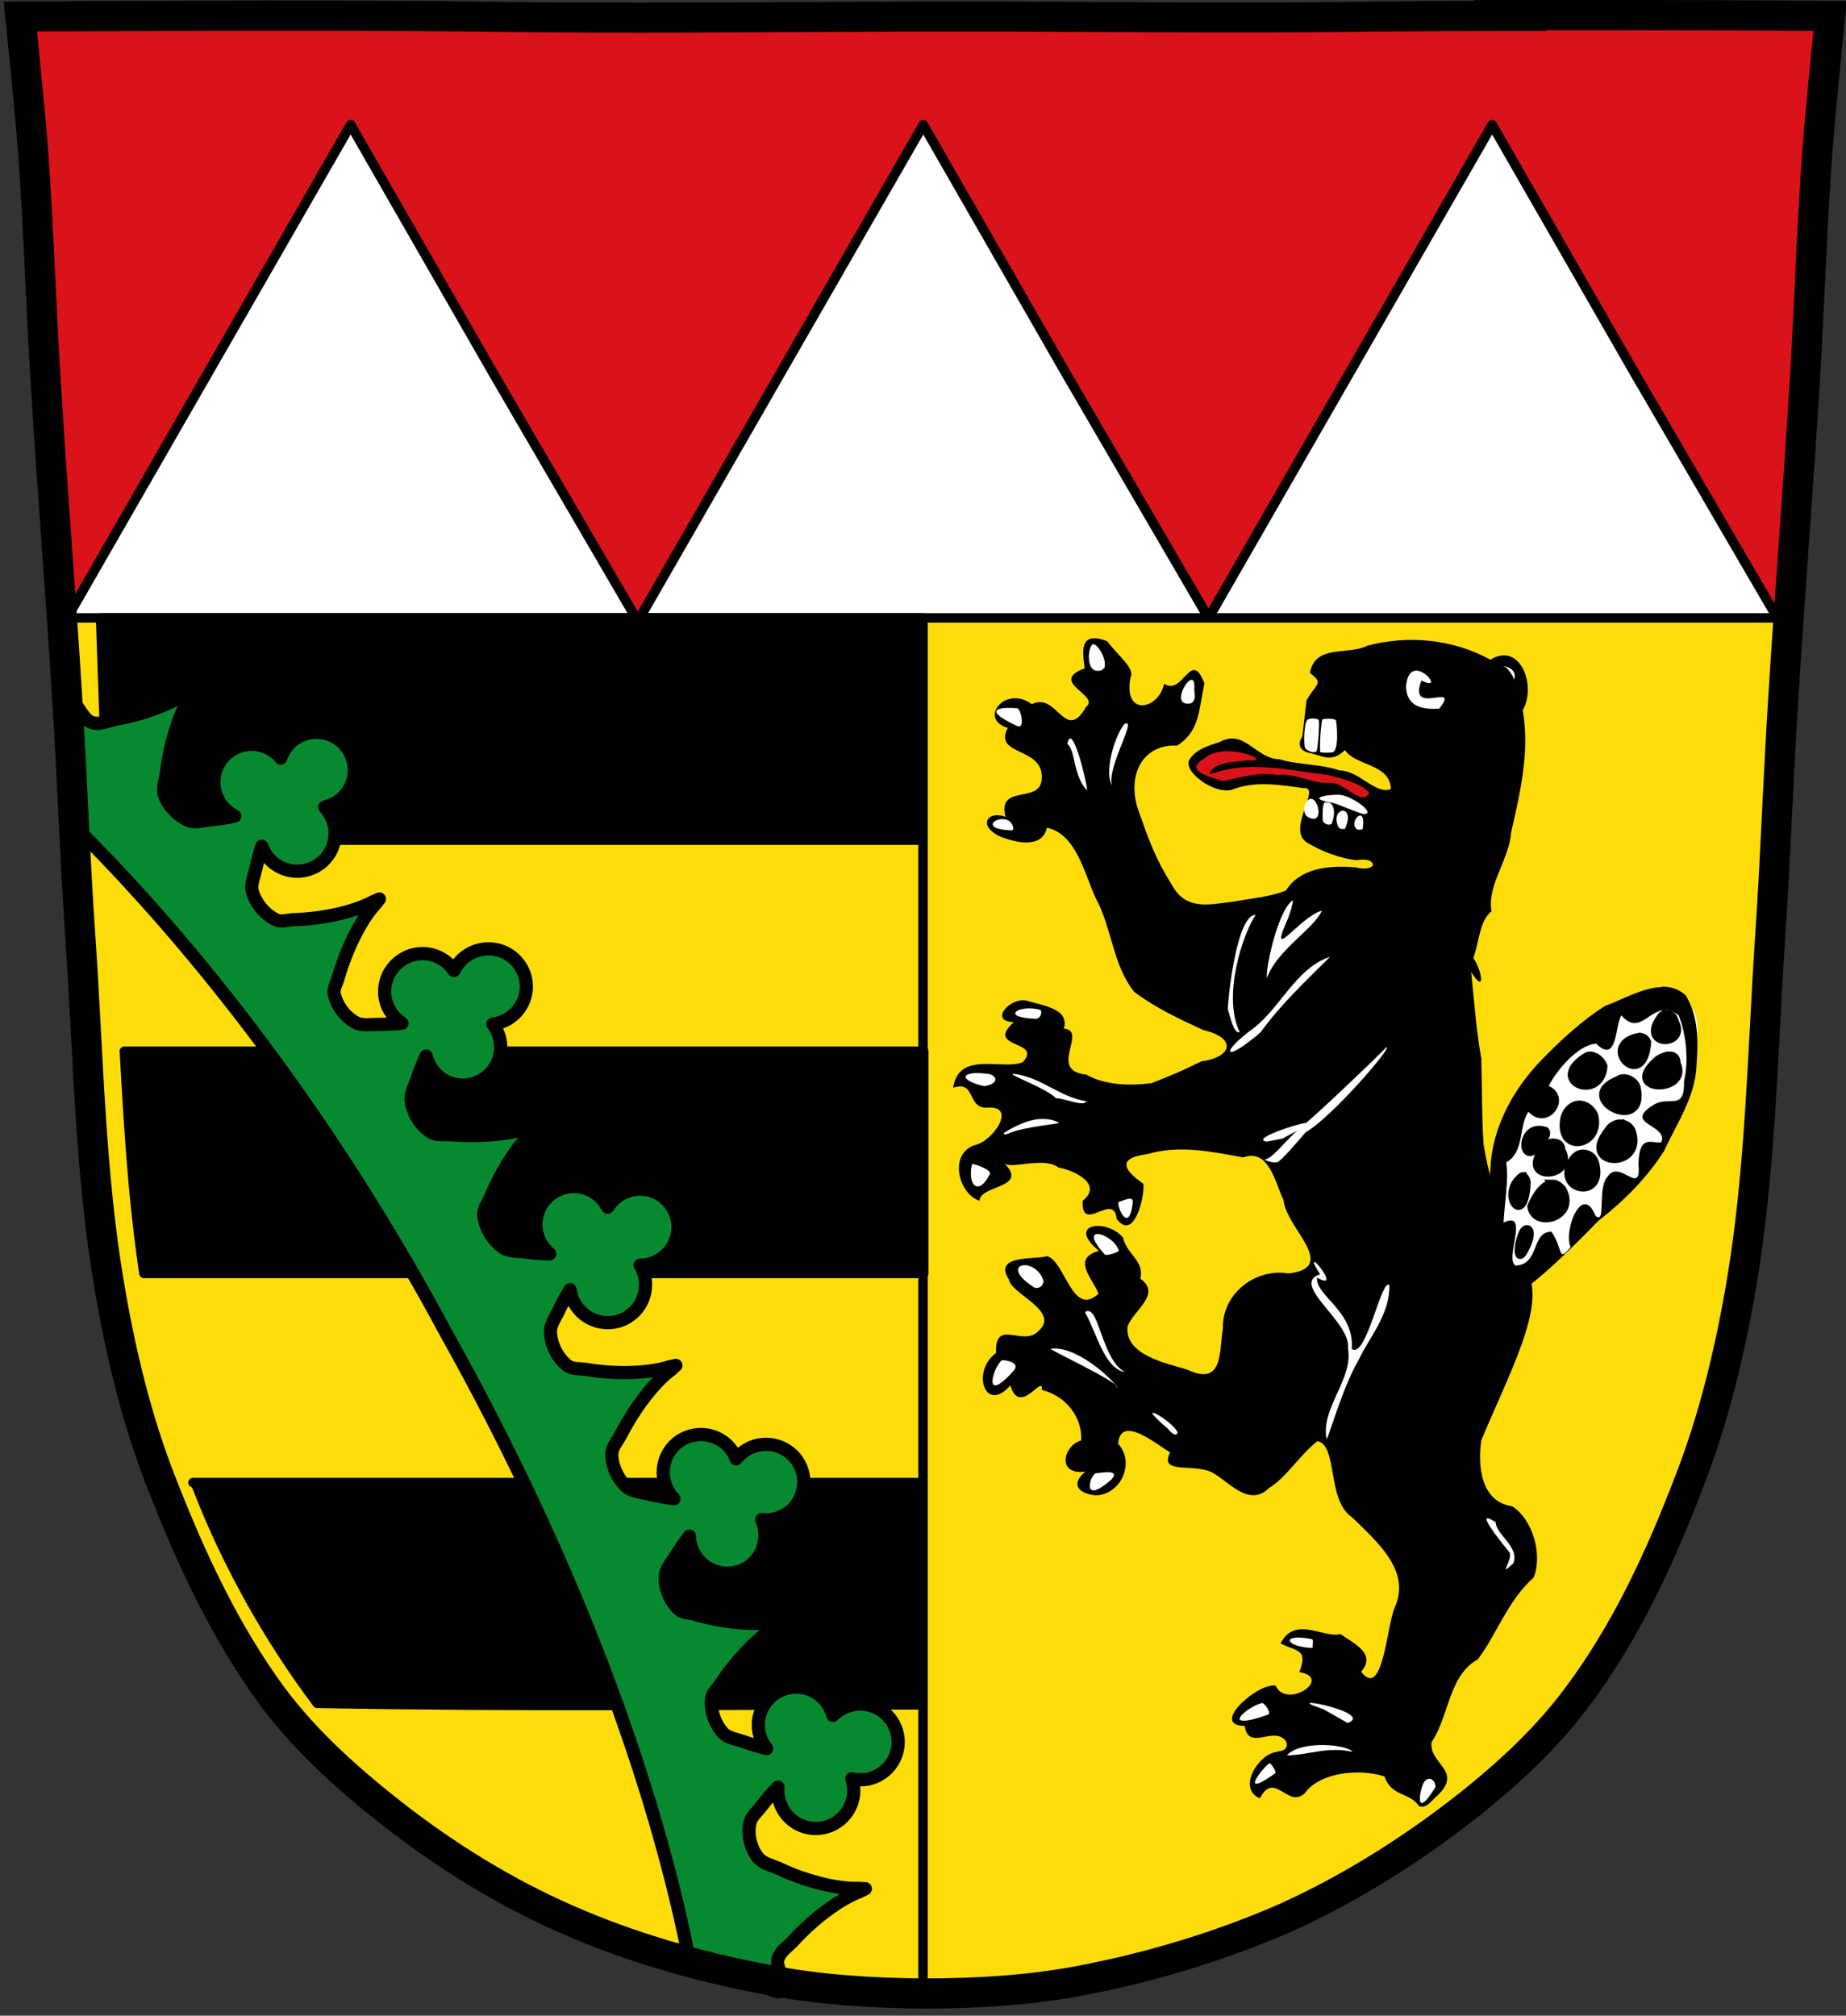 <?xml version="1.0" encoding="UTF-8" standalone="no"?>
<svg xmlns="http://www.w3.org/2000/svg" xmlns:xlink="http://www.w3.org/1999/xlink" viewBox="0 0 490 535" width="490" height="535">
 <rect x="0" y="0" width="490" height="535" fill="#333333" stroke="none"/>
 <defs>
  <path id="0" d="m-716 238l-46 26.6-46 26.6v-53-53l46 26.6z" fill="#fff" stroke="#000" stroke-linejoin="round" stroke-linecap="round" stroke-width="1.8"/>
 </defs>
 <path d="m401 4.2c-13.2 0-25.6.1-35.6.2-39.8.6-79-.1-118 0-1.3 0-2.7 0-4 0-39 .1-78 .6-118 0-39.8-.6-120 0-120 0 0 0 2.5 24 3.4 36 1.5 20.8 2.1 41.7 3.4 62 1.7 28 4 56 5.7 84 1.3 20.8 2 41.7 3.4 62 2.2 31.5 2.5 63 7.9 94 3 17.4 7.2 34.7 13.6 51 7.7 19.8 16.8 39.6 29.6 57 9.2 12.3 20.9 22.6 33 32 13.9 10.7 29 20 45 27 17 7.5 35 12.6 53 16 13.7 2.7 27.8 3.6 41.8 3.7 13.9 0 27.9-.8 41.6-3.4 18.3-3.5 36.5-8.9 54-16.5 16-7.2 31-16.4 45-27 12.2-9.3 23.9-19.7 33-32 12.7-17 21.9-36.8 29.6-57 6.4-16.4 10.6-33.8 13.6-51 5.4-31 5.8-62.8 7.9-94 1.4-20.8 2.1-41.7 3.4-62 1.7-28 4-56 5.7-84 1.3-20.8 1.9-41.7 3.4-62 .9-12.1 3.4-36 3.4-36 0 0-45-.3-85-.2" fill="#da121a"/>
 <use height="535" width="490" xlink:href="#0" transform="matrix(1.235.716-.713 1.24 1375 382)"/>
 <use height="535" width="490" xlink:href="#0" transform="matrix(1.235.716-.713 1.24 1223 382)"/>
 <use height="535" width="490" xlink:href="#0" transform="matrix(1.235.716-.713 1.24 1526 382)"/>
 <path d="m15.4 164c.5 7.7 1.1 15.3 1.5 23 1.3 20.8 2 41.7 3.4 62 2.2 31.5 2.5 63 7.9 94 3 17.4 7.2 34.7 13.6 51 7.7 19.8 16.8 39.6 29.6 56.6 9.2 12.3 20.9 22.6 33 32 13.9 10.7 29 20 45 27 17 7.5 35 12.6 53 16 13.7 2.7 27.8 3.6 41.8 3.7 13.9 0 27.9-.8 41.6-3.4 18.3-3.5 36.5-8.9 54-16.5 16-7.2 31-16.4 45-27 12.2-9.3 23.9-19.7 33-32 12.7-17 21.9-36.8 29.6-57 6.4-16.4 10.6-33.8 13.6-51 5.4-31 5.7-62.8 7.9-94 1.4-20.8 2.1-41.7 3.4-62 .5-7.6 1-15.3 1.5-22.9h-459" fill="#fcdd09"/>
 <g stroke="#000">
  <g stroke-linejoin="round" stroke-linecap="round">
   <g stroke-width="2.5">
    <path d="m52 394c.2.5.4 1 .6 1.5 7.7 19.8 18.8 39.6 31.6 56.6 54 1 106 .4 160 .4v-59h-193z"/>
    <path d="m33 279c1.1 19.6 2.2 39 5.2 59h207v-59h-212z"/>
    <path d="m26.7 164h218v59h-216z"/>
   </g>
   <path d="m52.6 182l-1.5.9c-4.5 3.5-12.5 6.6-20.3 8-2.4.5-4.3 1.5-6.3.9-3.2-.9-4.7-8-7.7-6.5-.6.3.1 1.4.1 2.1.6 10.2 1.1 20.4 1.6 30.6 34 33.4 70 80 100 136 33.6 60 55.8 120 65 169 6.3 1.6 12.7 3.1 19 4.3 1.7.3 4 2.2 5.2.9 2-1.9-2-5.5-1.2-8.2.6-2.1 2.4-3.1 4.1-4.9 5.3-5.8 12.2-11 17.5-13l1.6-.8-1.8-.1c-5.7.2-14-1.9-21-5.2-2.2-1-4.3-1.3-5.7-3-1.9-2.4-2.8-5.9-2.2-8.9.3-1.9 1.9-3.1 3.2-4.8 1.3-1.7 2.7-3.4 4.3-5-.1 1.2 0 2.5.4 3.8 1.6 5.3 7.1 8.4 12.5 6.8 5.3-1.6 8.4-7.1 6.8-12.5 0-.1-.1-.2-.1-.3 1.6.4 3.4.4 5.1-.1 5.3-1.6 8.4-7.1 6.8-12.5-1.6-5.3-7.1-8.4-12.5-6.8-1.7.5-3.2 1.4-4.4 2.6 0-.1-.1-.2-.1-.3-1.6-5.3-7.1-8.4-12.5-6.8-5.3 1.6-8.4 7.1-6.8 12.5.4 1.3 1 2.4 1.8 3.4-2.1-.5-4.3-1.2-6.3-1.9-2-.7-4-.9-5.3-2.3-2.2-2.4-3.4-6-3-9.1.2-1.5 1.5-2.5 2.4-3.9 4.4-6.6 10.4-12.8 15.3-15.6l1.4-1-1.8.1c-5.6 1.1-14 .3-21.7-1.9-1.6-.5-3.2-.3-4.4-1.4-2.3-2.2-3.7-5.7-3.5-8.8.1-1.9 1.5-3.3 2.7-5.2 1.1-1.9 2.4-3.7 3.7-5.4 0 1.2.3 2.5.8 3.7 2.1 5.1 8 7.5 13.1 5.4 5.1-2.1 7.5-8 5.4-13.2 0-.1-.1-.2-.1-.3 1.7.2 3.4 0 5-.7 5.1-2.1 7.5-8 5.4-13.1-2.1-5.1-8-7.5-13.1-5.4-1.6.7-3 1.7-4.1 3.1 0-.1-.1-.2-.1-.3-2.1-5.1-8-7.5-13.1-5.4-5.1 2.1-7.5 8-5.4 13.1.5 1.2 1.2 2.3 2.1 3.2-2.2-.3-4.4-.7-6.5-1.2-2.3-.6-4.4-.6-6-1.9-2.4-2.1-4-5.5-4-8.7 0-1.9 1.4-3.3 2.4-5.2 3.6-7 8.8-13.9 13.3-17.2l1.3-1.2-1.8.4c-5.4 1.7-14 2-21.8.7-1.9-.3-3.7 0-5.1-1-2.7-2-4.4-5.5-4.6-8.8-.1-2 1.1-3.6 2.1-5.6.9-2 2-3.9 3.1-5.8.2 1.2.5 2.5 1.2 3.6 2.7 4.8 8.8 6.6 13.7 3.9 4.8-2.7 6.6-8.8 3.9-13.7-.1-.1-.1-.2-.2-.3 1.7 0 3.4-.4 4.9-1.3 4.8-2.7 6.6-8.8 3.9-13.7-2.7-4.9-8.8-6.6-13.7-3.9-1.6.9-2.8 2.1-3.7 3.5 0-.1-.1-.2-.2-.3-2.7-4.9-8.8-6.6-13.7-3.9-4.8 2.7-6.6 8.8-3.9 13.7.6 1.1 1.5 2.1 2.4 2.9-2.2 0-4.4-.2-6.5-.5-2.2-.3-4.3 0-5.9-1.2-2.7-1.9-4.8-5.3-5.1-8.6-.1-1.7 1.1-3.1 1.8-4.8 3.1-7.3 7.7-14.4 12-18l1.2-1.3-1.7.5c-5.3 2.1-13.8 2.9-21.7 2.3-2.1-.2-4 .3-5.6-.7-2.7-1.7-4.7-4.9-5.2-8-.4-2.1.7-3.8 1.5-6.1.7-2.1 1.5-4.1 2.4-6.1.3 1.2.8 2.4 1.6 3.5 3.2 4.5 9.5 5.6 14 2.3 4.5-3.2 5.6-9.5 2.3-14-.1-.1-.2-.2-.2-.3 1.7-.2 3.3-.8 4.7-1.8 4.5-3.2 5.6-9.5 2.3-14-3.2-4.5-9.5-5.5-14-2.3-1.5 1-2.5 2.4-3.3 3.9-.1-.1-.1-.2-.2-.3-3.2-4.5-9.5-5.6-14-2.3-4.5 3.2-5.6 9.5-2.3 14 .8 1.1 1.7 2 2.7 2.6-2.2.2-4.4.3-6.5.3-2.2 0-4.1.4-5.8-.5-2.8-1.5-5-4.5-5.7-7.6-.3-1.5.7-2.8 1.1-4.4 2.2-7.6 6-15.3 9.8-19.4l1.1-1.4-1.6.7c-5 2.7-13.4 4.6-21.3 4.8-1.7.1-3.2.7-4.6 0-2.9-1.4-5.3-4.3-6.2-7.4-.5-1.8.3-3.6.8-5.7.5-2.1 1-4.3 1.7-6.4.4 1.2 1.1 2.3 1.9 3.3 3.7 4.1 10 4.5 14.2.8 4.1-3.7 4.5-10 .8-14.2-.1-.1-.1-.2-.2-.3 1.6-.4 3.2-1.1 4.5-2.3 4.1-3.7 4.5-10 .8-14.2-3.7-4.1-10-4.5-14.2-.8-1.3 1.2-2.2 2.7-2.8 4.3-.1-.1-.1-.2-.2-.3-3.7-4.1-10-4.5-14.2-.8-4.1 3.7-4.5 10-.8 14.2.9 1 1.9 1.7 3 2.3-2.1.5-4.3.8-6.5 1-2.1.2-4 .9-5.7.2-2.8-1.2-5.3-3.7-6.4-6.6-.7-2 .2-4 .5-6.4 1-7.8 3.6-16 6.7-20.7z" fill="#078930" stroke-width="3.5"/>
  </g>
  <path d="m401 4.2c-13.2 0-25.6.1-35.6.2-39.8.6-79-.1-118 0-1.3 0-2.7 0-4 0-39 .1-78 .6-118 0-39.8-.6-120 0-120 0 0 0 2.5 24 3.4 36 1.5 20.8 2.1 41.7 3.4 62 1.7 28 4 56 5.7 84 1.3 20.8 2 41.7 3.4 62 2.2 31.5 2.5 63 7.9 94 3 17.4 7.2 34.7 13.6 51 7.7 19.8 16.8 39.6 29.6 57 9.2 12.3 20.9 22.6 33 32 13.9 10.7 29 20 45 27 17 7.5 35 12.6 53 16 13.7 2.7 27.8 3.6 41.8 3.7 13.9 0 27.9-.8 41.6-3.4 18.3-3.5 36.5-8.9 54-16.5 16-7.2 31-16.4 45-27 12.2-9.3 23.9-19.7 33-32 12.7-17 21.9-36.8 29.6-57 6.4-16.4 10.6-33.8 13.6-51 5.4-31 5.8-62.8 7.9-94 1.4-20.8 2.1-41.7 3.4-62 1.7-28 4-56 5.7-84 1.3-20.8 1.9-41.7 3.4-62 .9-12.1 3.4-36 3.4-36 0 0-45-.3-85-.2z" fill="none" stroke-width="8"/>
  <g fill="#fcdd09" stroke-width="2.5">
   <path d="m474 164h-458"/>
   <path d="m245 529v-365"/>
  </g>
 </g>
 <path d="m400 331c-5.1-55 27.7-67 42.5-66.9l7.2 4.2c5.2 12.8-12.9 52-44 69z" fill="#fff"/>
 <g fill="#da121a">
  <path d="m449 270c-1.6 1.1-.1-1.5 0 0"/>
  <path d="m348 208c.6-.9.7-.5 0 0"/>
 </g>
 <path d="m339 465c-4.8.3-10.8 9.7-4.6 12.3 4-7.5 7.3 2.8 11.9-1.3 4-5.6 14.4-6.7 21.2-4.5 1.8 5.4 6.6 4.1 9.2 7.9 2 .7 3.4-1.6 4.7-2.7 7.2-6.7-2.2-8.5-1.4-14.3 4.7-7 4.5-17.7 12.3-22 5-6.7 8-15.7 14.8-21.7 2.4-6-.2-15.4-5.7-18.9-8.4-1.2-9.2-10.9-8.2-17.5 6.8-16.6 17.4-35.7 12.2-44.7-2.6-3.6-4.1-8.1-5.5-12.2-3-6.9-4.8-14.2-6.1-21.6-.5-7.7-.4-15-.6-22.8-1.4-7.8-1.9-15.6-2.7-23 3.8 6.1 3-.2.6-3.7 1.6-4.8 1.7-10 4.8-12.4-1.2-7.1 4.7-13.7 5.2-20.9 2.4-10.5 5-21.5 3.1-32.5 3.7-6.4-.6-18.3-8.6-13.4-9.9-5.5-22-6.6-32.7-3.7-5.1 2.6-13.8-.5-15.2 7.2 3.8 2.9 1.7 2.7-.9 7.3l-1.1 9.5c-.9 1.4-1.3 3.3 1.2 4.3 4 .7 6.3 3 10.1-.6 2.9 4.3 11.9 3.5 12.2 10.3-4 1.7-8.4-4.9-13.6-4.9-5.2-1.8-11.5-1.5-16-3-6.2 0-9.4-8.3-15.9-4.5-3.1.9-6 1.9-7.7 4.2-2.8 3.2 6.3 9.8 11 8.4 6.2-2.4 12.7-1.3 19-.4 5.1-.6-5 11.3 1.2 14.6 3.7 2.2 8.9 4.2 13 4.5 5.5-1 5.9 3.4-.5 1.9-6.5-.5-14.4-.1-18.4 6.2-4.5 1.7-9 2-13.8 2.9-6.8.8-12.8 2.5-16.6-4.7-4.3-6.9-6-11.8-8.8-19.7-3.1-9.4 1.4-17.5 10.4-17 5.9-3.9 5.6-8.9 7.2-16.5-3.6-9.5-5.6 3.4-10.7.1-1.5 7-11 8.8-8.9-1.8 1.3-2.2-3.8-6.2-6.2-9.5-1.5-.6-2.6-.8-3.5-.8-3.9.1-2.8 4.9-2.5 8-9.8 3.6 4.3 7.2.4 10.2-5.6 9.8-7.7-4.1-14.4-.7-7.1-5.2-14.3 4-6.4 6.3-4 7.7 9.9 4.8 9 13.8-.6 6.4-11.8 1-9.6 9.8-4.6-1.8-7.7 2.3-1.3 5.3 4.2 1.6 11 3.2 12.3-2.4 7.7 1.6 9.9 12 12.9 18.6 4.4 8 4.5 17.8 10.3 25 5.6 4.2 12 7.2 18.3 10.1 9 2.1 7.7 7.2-.5 8.3-4.4 2.2-8.8 4.1-13.3 5.8-5.4.7-12.3.6-17.3-2.3-10.3-1 .6-11.6-5.9-12.2 1.5-5.3-5.4-6-9.8-7.4-4.4-1.1-10.3 5.5-3.5 5.7-7.9 7.1 7.8 4.7 2.4 10.6-5.2 2.3-17-3.2-18.5 6.8 6.1-2 3.6 5.3 8.8 5.3 8.6-.8 1.6 9.2-3.3 10-6.8 2.6-3.9 13 1.5 14.7.1-4.2 13.2-3.3 6.6-9.9 2 1.6 10.4-1.9 14.4 1.1 4.1.7 11.9 4.4 6.4 8.8-.5 9.1 8.3-2.6 9 4.8 4.6 6.2 7.5-5.9 7.1-9.3-5.6-3.9-6.8-6.9 1.2-7.9 8.4-2.5 16.9-.6 25.3.9 6.9-2.5 8.5 6.9 10.7 11.3.5 7.3 15 17.9 1.3 19.5-8.8-1.5-17.6 5.4-17.4 14.5-1 6.7 0 15.5-9.5 11-5.7-1.7-16.6-3.9-15.8-11.4 1.4-4.2 9.2-8.6 3.4-12.7 1.1-4.8-3.5-6.3-4.6-10.9-4.3-5.2-15.3-3.8-6.4 3.5-7.5 2.1-1.5 7.5-.1 11.4-7 6.3-8.7-8.3-13.6-10-3.3 1-14.5-.5-10.2 6.2.5 3.8 13.9 8.5 7.8 13.7-4 4.3-11.6-3.6-11.2 5.8-6.7 4.9-2.9 16.3 3.8 8.6 2.4 8.5 8.9-3.3 8.3 1.2 6.2 1.5 10.8 7 10.5 13.4-4.6 1.2-6.8 9.3 1.1 8.3-3.9 3.2-2.1 5.8 2.8 6.3 6.6-.2 10.5-8.6 5.9-13.7.6-7.9 10.1.1 13.8 2.3-3.2 6.2 7 2.5 11.8 5.7 4.4 2.7 9.3 8.7 14.4 3.8 4.9-3.1 7.8-8.4 12.9-12.5 5.5 1.1 2.4 15.9 9.3 20.3 6.3 6.3 15.7 14 11.2 23.9-2.1 4.7-3.1 24.6-8.9 17 4.3-4.9-2.4-7.7-5.5-10-4.6 1.2-12-5-15.9 2.5 4.3 2.2 7.4 1.4 5 7.6 9.1 1.6-3.4 10-6.3 3.6-4.6-.9-17.7 10.6-8.2 10.7 1 6.9 7.8-.3 11 4.1.5 1.4 0 2.5-2.4 2.7"/>
 <g fill="#fff">
  <path d="m359 465c-6.3-1.6-12 .9-17.4.9 3.5-4 16-3 17.4-.9"/>
  <path d="m290 171c1.1-.4 3.8 3.6 3.2 6.2l-.8.7c-4.5 1.4-3.6-6.4-2.4-6.8"/>
  <path d="m399 177c0-.6 4.2.7 2.8 3.5.4-.4-2.1-4.2-2.8-3.5"/>
  <path d="m376 178c2.9.1 6.3 5.2 1.3 2.6-3.8 9.9 10.7 0 4.7 7.5-4 .2-8.6-.2-8.8-5.9.3-3.2 1.5-4.2 2.8-4.2"/>
  <path d="m317 183c0 .6 1 4.3-2.3 3.7-3.9-.7 2.9-10.9 2.3-3.7"/>
  <path d="m270 188c1 .1 2.2 5.7 0 4.7-11-5.1-2.6-5 0-4.7"/>
  <path d="m299 192c2.2-.3-5.3 12.2-3.8 16.4-2-2.8.1-12 3.2-16.2.2-.1.4-.2.6-.2"/>
  <path d="m351 191c.2-.3 3.3-.4 3.6.2.2.3 1 8.3-1 8.5-.7.1-3.2.2-3.2-.2-.1-3.9.4-8.2.6-8.5"/>
  <path d="m284 196c1.5-.3 4.2 10.5 4.6 13.8-3.8-3.7-3.1-10.9-5.3-12.3.2-.9.4-1.4.7-1.5"/>
  <path d="m356 211c3.4.6 9.3 5 6 5.1-2.3-.6-7-2.8-8.3-3-8.3-1.5.5-2.4 2.3-2.1"/>
  <path d="m348 212c1.9.1 3.1 5.6.5 5.3-3.9-.5-2.1-5.4-.5-5.3"/>
  <path d="m352 213c1.8-.4 2.8 2.1 1.5 5.6-.8.7-2.4-.1-2.4-.9-.2-5.2.6-4.7.9-4.8"/>
  <path d="m357 220c-1.6.1-1.3-.2-1.7-.4-2.5-5.5 4.8-6.4 1.7.4"/>
  <path d="m268 218c.6.4 1.7 2.5.3 2.4-9-.4-3.1-4.5-.3-2.4"/>
  <path d="m360 220c.6.3.5.3 1.7.1 1.1-6.9-3.7-2.3-1.7-.1"/>
  <path d="m343 239c0 0 0 0 .1 0 .2.1 0 1.3-1.1 4.5-5.9 13.2 3-.3 8.9-1.8-2.4 5.1-12 10.5-14.6 17.9-.5-2.2 2.9-18 6.8-20.6"/>
  <path d="m353 254c-5.9 5.9-13 12.5-18.4 20-9.9 8.5-10.9 5.5-2-1 7.1-5.3 11.4-16 20.3-19"/>
  <path d="m329 274c-1.6.3-2.5-4.4-3.1-6.2.2-4.3 2.5-25 7.4-25-3.5 5.3-8.8 21.5-4.3 31"/>
  <path d="m276 268c.8.1.4 2.5-1.2 2.4-9.7-.4-4.2-3.9 1.2-2.4"/>
  <path d="m262 285c2 0 4.1 2.5-.8 3.3-7.4-1.8-5.8-4.2.8-3.3"/>
  <path d="m269 285c7.3.8 12.2 6.2 19.4 7.3-.8 1.6-6-.9-8.1-.8-2.7-2.8-13-6.3-11.3-6.5"/>
  <path d="m368 278c1.8-.4-14.4 18.5-21.4 22.5-2.4 2.7-4.6 5.5-7.2 7.8-.9.6-3-.1-3.8-.5 2.4-.3 5.7-5.4 10.3-9.1 4.4-3.5 23-21.4 22-20.7"/>
  <path d="m277 297c1.4 0 2.7.3 4 .9 1.3.4-9.2 1-13.4 3-.1.1-1.6.5-1-.3 3-1.8 6.4-3.5 9.8-3.6.2 0 .4 0 .6 0"/>
  <path d="m347 298c1.1 0-2.9 2.3-6.6 4.2l-4.1.8c-4.8-.6 8.7-5 10.7-5"/>
  <path d="m258 309c.1-.3 5 1.3 4.8 2.5-2.8 5.9-6.1 3.5-4.8-2.5"/>
  <path d="m297 319c.5 0 3.8-1.9 3.7 0-1.1 9.6-4.7 0-3.7 0"/>
  <path d="m297 332c-.5.5-3.2 1.3-3.7 1-7.8-8.4 2.2-5.8 3.7-1"/>
  <path d="m349 335c.7 0 6.2 7.3.6 4.1-.5 4.8 10 8.9 9.2 18.9 3.8 3 7.9-19 10-16.9.1 7.9-5.2 13.6-8.2 19.9-3.3 5.8-5.3 12.2-8.2 20.5l-.3.4c-1.5-8.4 7.2-15.9 5.7-24 1-7-15.6-17-7.4-19.7-1.5-2.3-1.8-3.2-1.6-3.2"/>
  <path d="m277 340c-.2 1.8-1.8 2.1-2.5 1.7-10-6.4.4-8.5 2.5-1.7"/>
  <path d="m289 348c2.8.3 4 13.5 9.7 16.2-5.6-.9-7.6-10.5-10.7-15.9.3-.3.6-.4.9-.3"/>
  <path d="m279 358c7-1 17.3 9 17.5 10.3 1.2-1.2-19.6-10.8-17.5-10.3"/>
  <path d="m266 361c.9 0 5.1.6 3 2.9-8.5 9.4-5.3-1.4-3-2.9"/>
  <path d="m306 375c0 0 .1 0 .1 0 1.1.1 5.6 3.2 6.5 5.2-.7 1.9-2.9-1.6-3.2-1.5-3.1-2.7-3.8-3.7-3.4-3.8"/>
  <path d="m291 391c1.1 0 6.6-1.2 4 1.7-8.3 7.3-5.6-1.6-4-1.7"/>
  <path d="m395 403c.3 0 1 .4 2 1 .1 3.4 6.4 6.5 4.7 10.9-4.6 4.4.4-1.4-1.2-3.1-.9-1.1-7.4-9-5.6-8.8"/>
  <path d="m348 435c.8.1.4.7.4 2.4-7.1-.2-8.8-3.9-.4-2.4"/>
  <path d="m348 452c2.6 0 15.3 3.3 9.7 5.3-1.8-1-4.2-2.4-6.3-3.6-3.8-1.3-4.4-1.7-3.4-1.7"/>
  <path d="m335 452c.7 0 2.6 2.8 1.6 3.1-13.2 4.6-5.9-2-1.6-3.1"/>
  <path d="m337 468c.3 0 1.6 1.7 1.6 2.6-10.6 7.5-2.8-2.2-1.6-2.6"/>
  <path d="m378 473c1.3-1.9 3.2-.4 3 1.4-5.8 9.3-4.1.3-3-1.4"/>
 </g>
 <path d="m320 201c5.8-4.3 18.5 1.4 11.3.8-3.9.5-9.1.3-10.3 3.7 7.5-2.4 11.6-2.1 18.3-1.6 7.1.9 6.1.9 12.7 1.7 3.9.9 9.4 2.3 11.4 4.8-1.7 4-6.8-3.1-10.4-2.6-4.6.3-9.2-2.7-13.9-2.1-4.9-1-9.9.8-14.7 1.6-4.6-1.6-10.2-2.9-4.3-6.3" fill="#da121a"/>
 <path d="m350 191c.4.3-.2 7.8-.5 8.3-.5.8-2.5.1-3.1-.8-.3-.5-.4-5.7.5-7.3.3-.6 2.4-.7 3.2-.1" fill="#fff"/>
 <g transform="translate(-118 91)">
  <path d="m559 171c-5 .1-10.5 3.4-15 5-5.5 3.5-11 8.4-15 12.5-8.5 8.1-15 19-15.4 31-1 6.7 1.5 13.5.9 20.3 5.6 2.3-11.7 33.8 27.8-6.8 6.7-5.2 12.8-11.3 17.4-18.5 3.3-7.2 8.2-14.2 8.6-22.4.5-6.8.6-13.3-2.9-19-2-1.7-4.1-2.3-6.4-2.2"/>
  <path d="m560 177c1.1 0 2.2.5 3.6 1.5 2 5.1 2.7 12 1.4 17.5.2 8.1-3.9 3.7-8 6.2-8.5 5.2 3.8 5.2 2 9.9-2 .8-5.9-2.7-6.1 5.9.9 8.8-5-1.4-8.1 3.2-3 3-.3 13-3.3 10.5-3.6-9-8.6 4.2-6.6 8.3-3.5 4.3-1.9.5-5.1-4.1-5.5.1-3 8.7-9.5 9-3.1-1.6 3.9-14.9-3.2-11.4.3-5.7 1.4-11.3.7-16 4.9-2.6 3.3-9.8 5.9-13.4 5.2 5.5 12-3.7 5.4-6.9 2-4 7.7-10.9 12.6-11.2 5.7 5.7 5-5.2 6.7-7.5 4.6 5.4 7.2-1.6 11.8-1.4" fill="#fff"/>
  <g transform="translate(-.8-84.9)" stroke="#000" stroke-width="2">
   <path d="m561 263c-.4 0-.8.2-1.1.4-6.8 8.6 7.2 8.5 3.5 1.6-.2-1.2-1.2-2.1-2.4-2.1z"/>
   <path d="m554 269c-11.5 2.1 1.1 15.2 2.1 1.5-.3-.8-1.2-1.5-2.1-1.5z"/>
   <path d="m562 274c-1.4 0-3.1.9-3.8 1.7-9 8.3 9.4 8.5 5.7.4 0-1.6-.9-2.1-1.9-2.1z"/>
   <path d="m541 274c-.1 0-.2 0-.3 0-.2 0-.5.1-.7.2-11 6.6 3.7 12.6 4.5 2.7-.5-1.4-1.9-2.8-3.5-2.9z"/>
   <path d="m550 280c-.1 0-.2 0-.3 0-.5 0-1 .2-1.4.5-12.3 4.8 7.7 15 5 2-.4-1.3-1.9-2.4-3.3-2.5z"/>
   <path d="m538 287c-2.2.1-4.1 2.1-4.2 5.1-.5 8.1 10.3 5.7 8.2-2.3-1-2-2.6-2.8-4.1-2.8z"/>
   <path d="m549 292c-1.3 0-2.7.7-3.4 2-7.9 9.6 9.5 10.5 6.5.4-.5-1.6-1.8-2.3-3.1-2.3z"/>
   <path d="m529 294c-7.9-2.6-6.5 13.2.2 1.2.2-.9 0-1-.2-1.2z"/>
   <path d="m529 298c-8.4 9.9 8.7 8.9 4.3 1.1 0-3-4.5-2-4.3-1.1z"/>
   <path d="m539 300c-1.1 0-2.3.7-3 2.1-4.6 8 8.8 10.5 6.3.6-.4-1.7-1.8-2.7-3.3-2.7z"/>
   <path d="m523 306c-.1 0-.3.1-.4.2-6 4.7.9 14 1.5 1.8.1-.5-.3-1.8-1-1.9 0 0-.1 0-.1 0z"/>
   <path d="m531 308c-2.6-.1-4.8 3.7-5.8 6.1.8 6.1 12.4 3 8.4-4.5-.9-1.1-1.8-1.6-2.6-1.6z"/>
   <path d="m523 321c-1.9 4-1.5 9.8 1.4 2.8 1.5-4.3-.7-4.4-1.4-2.8z"/>
  </g>
 </g>
</svg>

